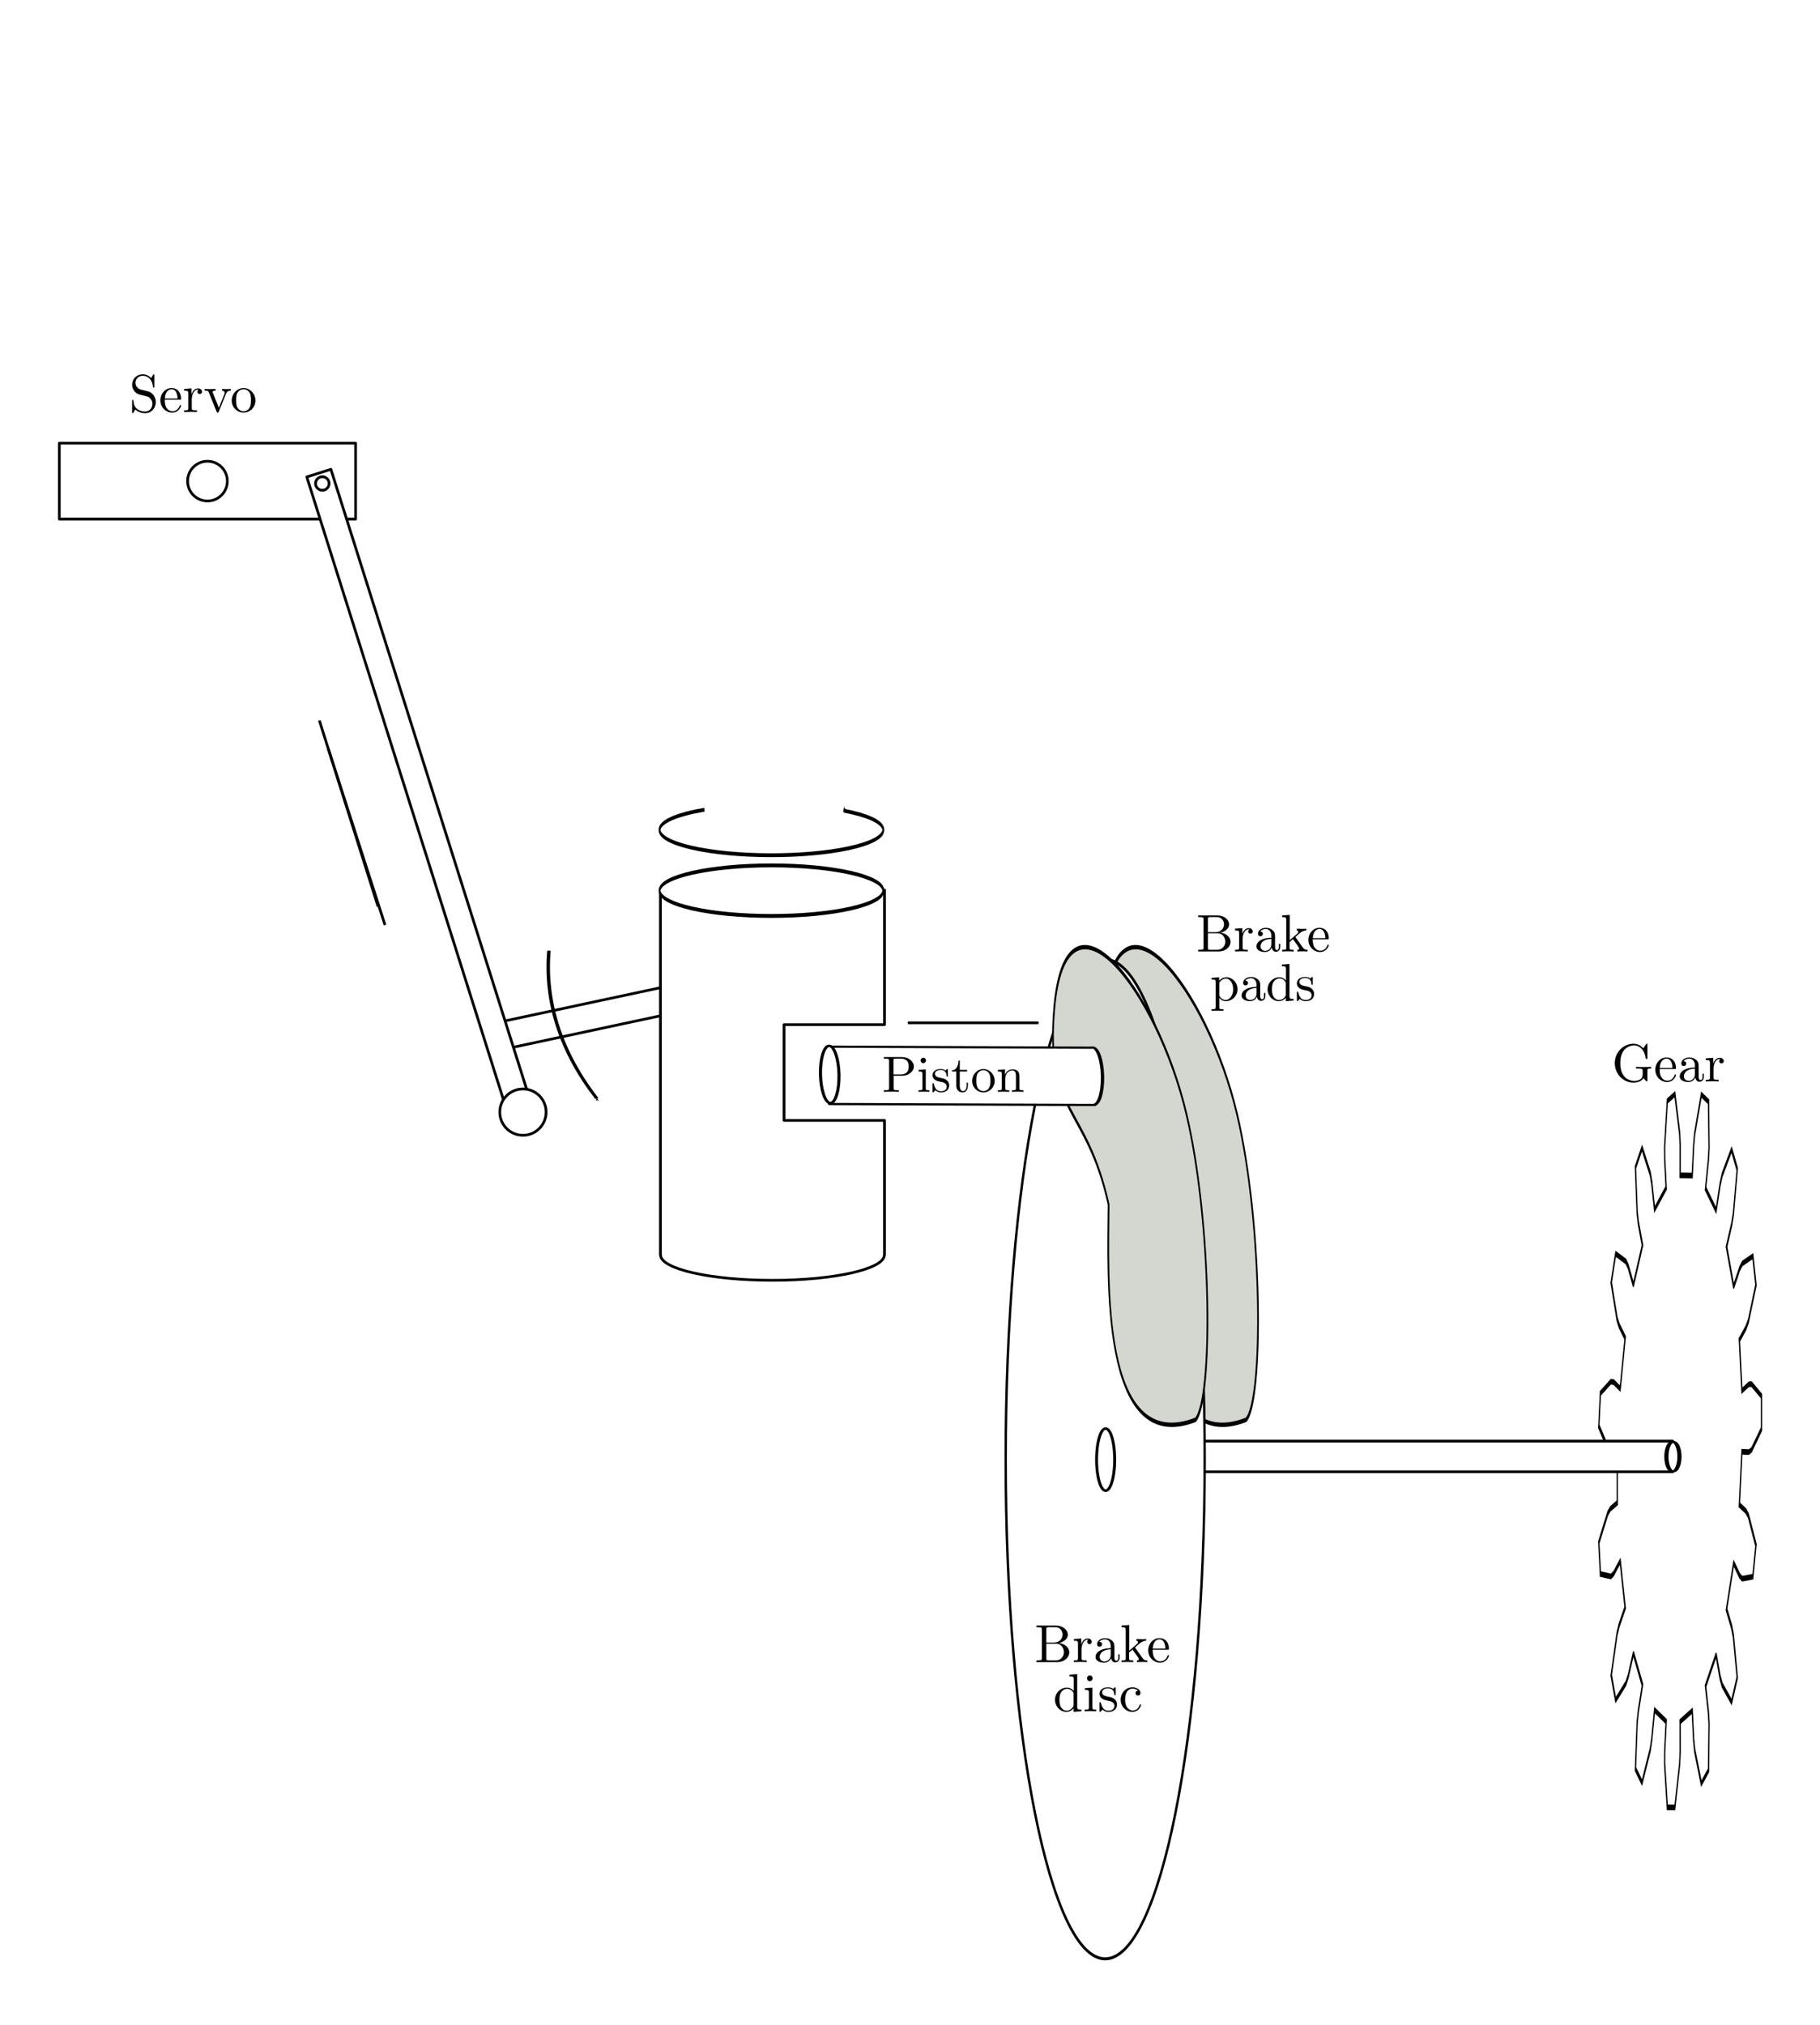 <?xml version="1.0" encoding="UTF-8" standalone="no"?>
<!-- Created with Inkscape (http://www.inkscape.org/) -->

<svg
   xmlns:dc="http://purl.org/dc/elements/1.1/"
   xmlns:cc="http://creativecommons.org/ns#"
   xmlns:rdf="http://www.w3.org/1999/02/22-rdf-syntax-ns#"
   xmlns:svg="http://www.w3.org/2000/svg"
   xmlns="http://www.w3.org/2000/svg"
   xmlns:sodipodi="http://sodipodi.sourceforge.net/DTD/sodipodi-0.dtd"
   xmlns:inkscape="http://www.inkscape.org/namespaces/inkscape"
   width="673.537"
   height="749.252"
   id="svg2"
   version="1.1"
   inkscape:version="0.48.4 r9939"
   sodipodi:docname="brakeDescription.svg">
  <sodipodi:namedview
     id="base"
     pagecolor="#ffffff"
     bordercolor="#666666"
     borderopacity="1.0"
     inkscape:pageopacity="0.0"
     inkscape:pageshadow="2"
     inkscape:zoom="0.98994949"
     inkscape:cx="604.9572"
     inkscape:cy="322.27259"
     inkscape:document-units="px"
     inkscape:current-layer="layer1"
     showgrid="false"
     inkscape:snap-center="false"
     inkscape:snap-object-midpoints="false"
     inkscape:window-width="1301"
     inkscape:window-height="744"
     inkscape:window-x="1425"
     inkscape:window-y="24"
     inkscape:window-maximized="1"
     fit-margin-top="0"
     fit-margin-left="0"
     fit-margin-right="0"
     fit-margin-bottom="0" />
  <defs
     id="defs4">
    <marker
       style="overflow:visible"
       id="Arrow1Lend"
       refX="0"
       refY="0"
       orient="auto"
       inkscape:stockid="Arrow1Lend">
      <path
         transform="matrix(-0.8,0,0,-0.8,-10,0)"
         style="fill-rule:evenodd;stroke:#000000;stroke-width:1pt"
         d="M 0,0 5,-5 -12.5,0 5,5 0,0 z"
         id="path3948"
         inkscape:connector-curvature="0" />
    </marker>
    <marker
       style="overflow:visible"
       id="Arrow1Mstart"
       refX="0"
       refY="0"
       orient="auto"
       inkscape:stockid="Arrow1Mstart">
      <path
         transform="matrix(0.4,0,0,0.4,4,0)"
         style="fill-rule:evenodd;stroke:#000000;stroke-width:1pt"
         d="M 0,0 5,-5 -12.5,0 5,5 0,0 z"
         id="path3951"
         inkscape:connector-curvature="0" />
    </marker>
    <marker
       style="overflow:visible"
       id="Arrow2Lstart"
       refX="0"
       refY="0"
       orient="auto"
       inkscape:stockid="Arrow2Lstart">
      <path
         transform="matrix(1.1,0,0,1.1,1.1,0)"
         d="M 8.719,4.034 -2.207,0.016 8.719,-4.002 c -1.745,2.372 -1.735,5.617 -6e-7,8.035 z"
         style="fill-rule:evenodd;stroke-width:0.625;stroke-linejoin:round"
         id="path3963"
         inkscape:connector-curvature="0" />
    </marker>
    <marker
       style="overflow:visible"
       id="Arrow1Mend"
       refX="0"
       refY="0"
       orient="auto"
       inkscape:stockid="Arrow1Mend">
      <path
         transform="matrix(-0.4,0,0,-0.4,-4,0)"
         style="fill-rule:evenodd;stroke:#000000;stroke-width:1pt"
         d="M 0,0 5,-5 -12.5,0 5,5 0,0 z"
         id="path3954"
         inkscape:connector-curvature="0" />
    </marker>
    <marker
       style="overflow:visible"
       id="Arrow1Lstart"
       refX="0"
       refY="0"
       orient="auto"
       inkscape:stockid="Arrow1Lstart">
      <path
         transform="matrix(0.8,0,0,0.8,10,0)"
         style="fill-rule:evenodd;stroke:#000000;stroke-width:1pt"
         d="M 0,0 5,-5 -12.5,0 5,5 0,0 z"
         id="path3945"
         inkscape:connector-curvature="0" />
    </marker>
    <marker
       style="overflow:visible"
       id="Arrow1Mstart-2"
       refX="0"
       refY="0"
       orient="auto"
       inkscape:stockid="Arrow1Mstart">
      <path
         inkscape:connector-curvature="0"
         transform="matrix(0.4,0,0,0.4,4,0)"
         style="fill-rule:evenodd;stroke:#000000;stroke-width:1pt"
         d="M 0,0 5,-5 -12.5,0 5,5 0,0 z"
         id="path3951-6" />
    </marker>
    <marker
       style="overflow:visible"
       id="Arrow1Mend-2"
       refX="0"
       refY="0"
       orient="auto"
       inkscape:stockid="Arrow1Mend">
      <path
         inkscape:connector-curvature="0"
         transform="matrix(-0.4,0,0,-0.4,-4,0)"
         style="fill-rule:evenodd;stroke:#000000;stroke-width:1pt"
         d="M 0,0 5,-5 -12.5,0 5,5 0,0 z"
         id="path3954-4" />
    </marker>
  </defs>
  <g
     id="layer1"
     inkscape:groupmode="layer"
     inkscape:label="Layer 1"
     transform="translate(51.938,-231.166)">
    <g
       id="g8479"
       transform="matrix(0.936,0,0,0.936,18.153,38.582)">
      <rect
         style="fill:none;stroke:#000000;stroke-width:1.068;stroke-linecap:butt;stroke-linejoin:round;stroke-miterlimit:4;stroke-opacity:1;stroke-dasharray:none;stroke-dashoffset:0"
         id="rect3003"
         width="117.143"
         height="30"
         x="-51.429"
         y="380.934" />
      <path
         transform="translate(-75.714,41.429)"
         sodipodi:type="arc"
         style="fill:#ffffff;fill-opacity:1;stroke:#000000;stroke-width:1.068;stroke-linecap:butt;stroke-linejoin:round;stroke-miterlimit:4;stroke-opacity:1;stroke-dasharray:none;stroke-dashoffset:0"
         id="path5159"
         sodipodi:cx="82.857147"
         sodipodi:cy="354.50504"
         sodipodi:rx="7.8571415"
         sodipodi:ry="7.8571415"
         d="m 90.714,354.505 c 0,4.339 -3.518,7.857 -7.857,7.857 -4.339,0 -7.857,-3.518 -7.857,-7.857 0,-4.339 3.518,-7.857 7.857,-7.857 4.339,0 7.857,3.518 7.857,7.857 z" />
    </g>
    <g
       id="g6445"
       inkscape:label="Gear15"
       transform="matrix(0.465,-0.205,0,2.027,569.658,767.189)">
      <path
         id="path6447"
         style="fill:none;stroke:#000000;stroke-width:1.03"
         d="m 49.551,-5.57 5.463,-0.614 2.205,0.17 7.917,2.998 0,6.032 -7.917,2.998 -2.205,0.17 -5.463,-0.614 -2.018,9.496 5.24,1.661 1.946,1.052 6.013,5.959 -2.454,5.511 -8.452,-0.482 -2.083,-0.742 -4.741,-2.783 -5.707,7.855 4.112,3.649 1.349,1.752 3.07,7.889 -4.483,4.037 -7.525,-3.878 -1.602,-1.525 -3.199,-4.471 -8.408,4.855 2.272,5.006 0.52,2.149 -0.404,8.456 -5.738,1.864 -5.297,-6.603 -0.843,-2.044 -1.104,-5.386 -9.656,1.015 0.04,5.497 -0.399,2.176 -3.809,7.559 -5.999,-0.63 -2.154,-8.187 0.062,-2.21 1.181,-5.369 -9.233,-3.001 -2.2,5.039 -1.249,1.824 -6.555,5.358 -5.224,-3.017 1.362,-8.355 0.956,-1.994 3.263,-4.424 -7.215,-6.497 -4.059,3.708 -1.883,1.159 -8.167,2.228 -3.546,-4.88 4.643,-7.079 1.684,-1.433 4.781,-2.714 -3.949,-8.87 -5.216,1.737 -2.193,0.292 -8.366,-1.286 -1.255,-5.901 7.121,-4.578 2.121,-0.624 5.472,-0.536 0,-9.708 -5.472,-0.536 -2.121,-0.624 -7.121,-4.578 1.255,-5.901 8.366,-1.286 2.193,0.292 5.216,1.737 3.949,-8.87 -4.781,-2.714 -1.684,-1.433 -4.643,-7.079 3.546,-4.88 8.167,2.228 1.883,1.159 4.059,3.708 7.215,-6.497 -3.263,-4.424 -0.956,-1.994 -1.362,-8.355 5.224,-3.017 6.555,5.358 1.249,1.824 2.2,5.039 9.233,-3.001 -1.181,-5.369 -0.062,-2.21 2.154,-8.187 5.999,-0.63 3.809,7.559 0.399,2.176 -0.04,5.497 9.656,1.015 1.104,-5.386 0.843,-2.044 5.297,-6.603 5.738,1.864 0.404,8.456 -0.52,2.149 -2.272,5.006 8.408,4.855 3.199,-4.471 1.602,-1.525 7.525,-3.878 4.483,4.037 -3.07,7.889 -1.349,1.752 -4.112,3.649 5.707,7.855 4.741,-2.783 2.083,-0.742 8.452,-0.482 2.454,5.511 -6.013,5.959 -1.946,1.052 -5.24,1.661 z"
         inkscape:connector-curvature="0" />
    </g>
    <g
       transform="matrix(-1.415,1.992,1.006,4.012,676.234,-1405.487)"
       id="g5176">
      <path
         inkscape:connector-curvature="0"
         id="path5178"
         style="fill:#d3d7cf;fill-opacity:1;fill-rule:nonzero;stroke:#000000;stroke-width:0.361;stroke-linecap:butt;stroke-linejoin:round;stroke-miterlimit:4;stroke-opacity:1;stroke-dasharray:none"
         d="m 428.999,306.02 c 3.547,4.82 13.929,16.362 -6.343,23.011 -4.269,0.371 -12.777,-11.633 -13.082,-21.695 -0.347,-11.41 11.563,-28.102 20.446,-19.887 6.863,6.348 -1.575,9.614 -1.021,18.571 z"
         sodipodi:nodetypes="ccccc" />
    </g>
    <rect
       y="764.376"
       x="359.014"
       height="11.35"
       width="208.082"
       id="rect2999"
       style="fill:#ffffff;stroke:#000000;stroke-width:1;stroke-linecap:butt;stroke-linejoin:round;stroke-miterlimit:4;stroke-opacity:1;stroke-dasharray:none;stroke-dashoffset:0" />
    <g
       id="g6496"
       transform="matrix(0.936,0,0,0.936,-13.682,38.582)">
      <rect
         style="fill:none;stroke:#000000;stroke-width:1.068;stroke-linecap:butt;stroke-linejoin:round;stroke-miterlimit:4;stroke-opacity:1;stroke-dasharray:none;stroke-dashoffset:0"
         id="rect2987"
         width="91.166"
         height="10.859"
         x="22.263"
         y="628.991"
         transform="matrix(0.978,-0.209,0.209,0.978,0,0)" />
      <rect
         style="fill:#ffffff;stroke:#000000;stroke-width:1.068;stroke-linecap:butt;stroke-linejoin:round;stroke-miterlimit:4;stroke-opacity:1;stroke-dasharray:none;stroke-dashoffset:0"
         id="rect2985"
         width="10"
         height="268.571"
         x="-42.084"
         y="400.431"
         transform="matrix(0.953,-0.301,0.301,0.953,0,0)" />
      <path
         sodipodi:type="arc"
         style="fill:#ffffff;fill-opacity:1;stroke:#000000;stroke-width:0.899;stroke-linecap:butt;stroke-linejoin:round;stroke-miterlimit:4;stroke-opacity:1;stroke-dasharray:none;stroke-dashoffset:0"
         id="path3009"
         sodipodi:cx="188.33032"
         sodipodi:cy="632.32812"
         sodipodi:rx="7.7024131"
         sodipodi:ry="7.7024131"
         d="m 196.033,632.328 c 0,4.254 -3.448,7.702 -7.702,7.702 -4.254,0 -7.702,-3.448 -7.702,-7.702 0,-4.254 3.448,-7.702 7.702,-7.702 4.254,0 7.702,3.448 7.702,7.702 z"
         transform="matrix(1.189,0,0,1.189,-58.032,-106.469)" />
    </g>
    <path
       inkscape:connector-curvature="0"
       id="path3062"
       d="m 284.062,609.61 48.286,-0.005 0,0"
       style="fill:#ffffff;stroke:#000000;stroke-width:1px;stroke-linecap:butt;stroke-linejoin:miter;stroke-opacity:1;marker-start:url(#Arrow1Mstart);marker-end:url(#Arrow1Mend)" />
    <path
       transform="matrix(0.716,0,0,0.905,46.117,492.242)"
       d="m 485.714,308.076 c 0,112.824 -23.025,204.286 -51.429,204.286 -28.403,0 -51.429,-91.462 -51.429,-204.286 0,-112.824 23.025,-204.286 51.429,-204.286 28.403,0 51.429,91.462 51.429,204.286 z"
       sodipodi:ry="204.28572"
       sodipodi:rx="51.42857"
       sodipodi:cy="308.07648"
       sodipodi:cx="434.28571"
       id="path5161"
       style="fill:#ffffff;stroke:#000000;stroke-width:1.242;stroke-linecap:butt;stroke-linejoin:round;stroke-miterlimit:4;stroke-opacity:1;stroke-dasharray:none;stroke-dashoffset:0;fill-opacity:1"
       sodipodi:type="arc" />
    <path
       sodipodi:type="arc"
       style="fill:none;stroke:#000000;stroke-width:16.626;stroke-linecap:butt;stroke-linejoin:round;stroke-miterlimit:4;stroke-opacity:1;stroke-dasharray:none;stroke-dashoffset:0"
       id="path5163"
       sodipodi:cx="434.28571"
       sodipodi:cy="308.07648"
       sodipodi:rx="51.42857"
       sodipodi:ry="204.28572"
       d="m 485.714,308.076 a 51.429,204.286 0 1 1 -102.857,0 51.429,204.286 0 1 1 102.857,0 z"
       transform="matrix(0.065,0,0,0.056,328.999,753.969)" />
    <g
       id="g110"
       transform="matrix(-1.415,1.992,1.006,4.012,657.508,-1405.487)">
      <path
         sodipodi:nodetypes="ccccc"
         d="m 428.999,306.02 c 3.547,4.82 13.929,16.362 -6.343,23.011 -4.269,0.371 -12.777,-11.633 -13.082,-21.695 -0.347,-11.41 11.563,-28.102 20.446,-19.887 6.863,6.348 -1.575,9.614 -1.021,18.571 z"
         style="fill:#d3d7cf;fill-opacity:1;fill-rule:nonzero;stroke:#000000;stroke-width:0.361;stroke-linecap:butt;stroke-linejoin:round;stroke-miterlimit:4;stroke-opacity:1;stroke-dasharray:none"
         id="path112"
         inkscape:connector-curvature="0" />
    </g>
    <g
       transform="matrix(1.852,-0.141,0.258,1.227,-460.166,-71.497)"
       id="g3157"
       style="fill:#ffffff">
      <path
         inkscape:connector-curvature="0"
         style="fill:#ffffff;stroke:#000000;stroke-width:0.658;stroke-linecap:butt;stroke-linejoin:round;stroke-miterlimit:4;stroke-opacity:1;stroke-dasharray:none;stroke-dashoffset:0"
         d="m 302.688,597.062 -2.062,17.062 52.125,6.281 0,-0.094 c 0.976,-0.254 2.163,-3.799 2.719,-8.25 0.587,-4.697 0.253,-8.625 -0.75,-8.75 -0.063,-0.008 -0.123,0.01 -0.188,0.031 L 302.688,597.062 z"
         id="rect2991" />
      <path
         sodipodi:type="arc"
         style="fill:#ffffff;fill-opacity:1;stroke:#000000;stroke-width:0.712;stroke-linecap:butt;stroke-linejoin:round;stroke-miterlimit:4;stroke-opacity:1;stroke-dasharray:none;stroke-dashoffset:0"
         id="path3136"
         sodipodi:cx="300.71429"
         sodipodi:cy="612.7193"
         sodipodi:rx="2.1428571"
         sodipodi:ry="8.5714283"
         d="m 302.857,612.719 c 0,4.734 -0.959,8.571 -2.143,8.571 -1.183,0 -2.143,-3.838 -2.143,-8.571 0,-4.734 0.959,-8.571 2.143,-8.571 1.183,0 2.143,3.838 2.143,8.571 z"
         transform="matrix(0.848,0.106,-0.124,0.992,122.869,-34.337)" />
    </g>
    <g
       id="g6491"
       transform="matrix(0.936,0,0,0.936,-13.682,38.582)">
      <path
         inkscape:connector-curvature="0"
         style="fill:#ffffff;stroke:#000000;stroke-width:1.068;stroke-linecap:butt;stroke-linejoin:round;stroke-miterlimit:4;stroke-opacity:1;stroke-dasharray:none;stroke-dashoffset:0"
         d="m 220.25,557.575 0,144.281 0.062,0 c 0,5.519 19.822,10 44.25,10 24.428,0 44.219,-4.481 44.219,-10 l 0.062,0 0,-53.219 -39.719,0 0,-37.844 39.719,0 0,-53.219 -88.594,0 z"
         id="path5785-6" />
      <path
         sodipodi:type="arc"
         style="fill:#ffffff;fill-opacity:1;stroke:#000000;stroke-width:0.761;stroke-linecap:butt;stroke-linejoin:round;stroke-miterlimit:4;stroke-opacity:1;stroke-dasharray:none;stroke-dashoffset:0"
         id="path5785"
         sodipodi:cx="417.14062"
         sodipodi:cy="438.79688"
         sodipodi:rx="44.944908"
         sodipodi:ry="4.9938788"
         d="m 462.086,438.797 c 0,2.758 -20.123,4.994 -44.945,4.994 -24.822,0 -44.945,-2.236 -44.945,-4.994 0,-2.758 20.123,-4.994 44.945,-4.994 24.822,0 44.945,2.236 44.945,4.994 z"
         transform="matrix(0.984,0,0,2.001,-146.322,-320.202)" />
      <path
         transform="matrix(0.984,0,0,2.001,-146.322,-344.202)"
         d="m 446.126,434.98 c 18.971,1.779 21.373,4.929 5.365,7.037 -16.008,2.108 -44.364,2.375 -63.335,0.596 -18.971,-1.779 -21.373,-4.929 -5.365,-7.037 2.205,-0.29 4.701,-0.552 7.439,-0.779"
         sodipodi:ry="4.9938788"
         sodipodi:rx="44.944908"
         sodipodi:cy="438.79688"
         sodipodi:cx="417.14062"
         id="path5812"
         style="fill:#ffffff;fill-opacity:1;stroke:#000000;stroke-width:0.761;stroke-linecap:butt;stroke-linejoin:round;stroke-miterlimit:4;stroke-opacity:1;stroke-dasharray:none;stroke-dashoffset:0;marker-start:url(#Arrow1Mstart)"
         sodipodi:type="arc"
         sodipodi:start="5.4132869"
         sodipodi:end="10.353639"
         sodipodi:open="true" />
    </g>
    <g
       id="g8475"
       transform="matrix(1.621,0,0,1.621,-39.553,-328.356)">
      <path
         inkscape:connector-curvature="0"
         id="path6919"
         d="m 65.281,509.658 13.385,42.426 0,0"
         style="fill:none;stroke:#000000;stroke-width:0.617px;stroke-linecap:butt;stroke-linejoin:miter;stroke-opacity:1;marker-start:url(#Arrow1Mstart-2);marker-end:none" />
      <path
         style="fill:none;stroke:#000000;stroke-width:0.617px;stroke-linecap:butt;stroke-linejoin:miter;stroke-opacity:1;marker-start:url(#Arrow1Mstart-2);marker-end:none"
         d="m 80.245,556.28 -12.955,-40.256 0,0"
         id="path8473"
         inkscape:connector-curvature="0" />
    </g>
    <path
       sodipodi:type="arc"
       style="fill:none;stroke:#000000;stroke-width:1.422;stroke-linecap:butt;stroke-linejoin:round;stroke-miterlimit:4;stroke-opacity:1;stroke-dasharray:none;stroke-dashoffset:0;marker-start:url(#Arrow1Mstart-2);marker-mid:none;marker-end:url(#Arrow1Mend-2)"
       id="path8483"
       sodipodi:cx="548.57141"
       sodipodi:cy="746.64789"
       sodipodi:rx="317.14285"
       sodipodi:ry="258.57144"
       d="m 239.819,805.733 c -9.658,-33.55 -10.994,-68.336 -3.928,-102.312"
       sodipodi:start="2.91105"
       sodipodi:end="3.309559"
       sodipodi:open="true"
       transform="matrix(0.896,-0.095,0.139,0.538,-157.933,226.92)" />
    <g
       id="g9121"
       transform="matrix(0.413,0,0,0.413,-115.596,312.918)">
      <g
         id="content"
         transform="matrix(0.962,0,0,-0.962,-168.384,561.939)"
         xml:space="preserve"
         stroke-miterlimit="10.433"
         font-style="normal"
         font-variant="normal"
         font-weight="normal"
         font-stretch="normal"
         font-size-adjust="none"
         letter-spacing="normal"
         word-spacing="normal"
         style="font-style:normal;font-variant:normal;font-weight:normal;font-stretch:normal;letter-spacing:normal;word-spacing:normal;text-anchor:start;fill:none;stroke:#000000;stroke-width:2.421;stroke-linecap:butt;stroke-linejoin:miter;stroke-miterlimit:10.433;stroke-opacity:1;stroke-dasharray:none;stroke-dashoffset:0"><path
           d="m 472.91,425.53 -6.37,1.54 c -3.1,0.75 -5.04,3.44 -5.04,6.33 0,3.49 2.69,6.53 6.58,6.53 8.31,0 9.41,-8.17 9.71,-10.42 0.04,-0.3 0.04,-0.59 0.6,-0.59 0.65,0 0.65,0.25 0.65,1.2 v 10 c 0,0.86 0,1.2 -0.55,1.2 -0.35,0 -0.41,-0.04 -0.75,-0.65 L 476,437.84 c -1.5,1.44 -3.54,3.48 -7.98,3.48 -5.53,0 -9.7,-4.39 -9.7,-9.67 0,-4.12 2.64,-7.76 6.51,-9.11 0.55,-0.2 3.1,-0.79 6.58,-1.64 1.34,-0.36 2.84,-0.7 4.23,-2.54 1.05,-1.3 1.55,-2.94 1.55,-4.58 0,-3.55 -2.48,-7.13 -6.67,-7.13 -1.45,0 -5.23,0.25 -7.88,2.69 -2.89,2.69 -3.04,5.87 -3.09,7.67 -0.05,0.5 -0.44,0.5 -0.59,0.5 -0.64,0 -0.64,-0.36 -0.64,-1.25 v -9.97 c 0,-0.84 0,-1.18 0.54,-1.18 0.35,0 0.39,0.09 0.74,0.64 0,0.04 0.15,0.2 1.79,2.84 1.55,-1.69 4.74,-3.48 9.18,-3.48 5.82,0 9.81,4.87 9.81,10.35 0,4.99 -3.28,9.07 -7.47,10.07 z"
           id="path9124"
           inkscape:connector-curvature="0"
           style="fill:#000000;stroke-width:0" /><path
           d="m 488.77,417.71 0.05,1.05 c 0.29,7.42 4.48,8.66 6.18,8.66 5.13,0 5.63,-6.72 5.63,-8.66 h -11.81 l -0.05,-1.05 h 13.91 c 1.09,0 1.23,0 1.23,1.05 0,4.92 -2.69,9.75 -8.91,9.75 -5.78,0 -10.37,-5.12 -10.37,-11.36 0,-6.67 5.23,-11.5 10.97,-11.5 6.08,0 8.31,5.53 8.31,6.47 0,0.5 -0.39,0.61 -0.64,0.61 -0.45,0 -0.55,-0.3 -0.66,-0.7 -1.73,-5.13 -6.22,-5.13 -6.72,-5.13 -2.5,0 -4.48,1.49 -5.62,3.33 -1.5,2.39 -1.5,5.69 -1.5,7.48 z"
           id="path9126"
           inkscape:connector-curvature="0"
           style="fill:#000000;stroke-width:0" /><path
           d="m 513.63,422.75 v 5.46 l -6.92,-0.54 v -1.55 c 3.48,0 3.89,-0.34 3.89,-2.78 v -13.36 c 0,-2.23 -0.55,-2.23 -3.89,-2.23 v -1.55 c 1.95,0.05 4.28,0.16 5.69,0.16 1.98,0 4.32,0 6.32,-0.16 v 1.55 h -1.04 c -3.69,0 -3.8,0.54 -3.8,2.34 v 7.67 c 0,4.92 2.09,9.36 5.89,9.36 0.34,0 0.44,0 0.55,-0.05 -0.16,-0.04 -1.16,-0.64 -1.16,-1.93 0,-1.41 1.05,-2.14 2.16,-2.14 0.89,0 2.14,0.59 2.14,2.18 0,1.6 -1.55,3.03 -3.69,3.03 -3.64,0 -5.44,-3.32 -6.14,-5.46 z"
           id="path9128"
           inkscape:connector-curvature="0"
           style="fill:#000000;stroke-width:0" /><path
           d="m 545.59,422.79 0.05,0.11 0.04,0.12 0.05,0.12 0.06,0.12 0.05,0.13 0.06,0.13 0.07,0.13 0.07,0.14 0.07,0.13 0.09,0.14 0.08,0.14 0.1,0.14 0.1,0.13 0.11,0.14 0.11,0.13 0.12,0.13 0.14,0.12 0.14,0.13 0.15,0.11 0.15,0.12 0.17,0.11 0.18,0.1 0.19,0.09 0.2,0.09 0.21,0.08 0.23,0.07 0.23,0.07 0.25,0.05 0.26,0.05 0.14,0.01 0.14,0.02 0.14,0.01 0.15,0.01 0.15,0.01 0.15,0 v 1.55 c -1.16,-0.1 -2.6,-0.14 -3.74,-0.14 -1.2,0 -3.5,0.09 -4.34,0.14 v -1.55 c 1.84,-0.05 2.39,-1.19 2.39,-2.14 0,-0.44 -0.09,-0.64 -0.3,-1.19 l -5.08,-12.7 -5.57,13.89 c -0.3,0.66 -0.3,0.75 -0.3,0.86 0,1.28 1.94,1.28 2.83,1.28 v 1.55 c -1.49,-0.05 -4.28,-0.14 -5.42,-0.14 -1.35,0 -3.35,0.04 -4.83,0.14 v -1.55 c 3.12,0 3.33,-0.3 3.98,-1.84 l 7.17,-17.67 c 0.3,-0.71 0.4,-0.96 1.05,-0.96 0.64,0 0.85,0.46 1.05,0.96 z"
           id="path9130"
           inkscape:connector-curvature="0"
           style="fill:#000000;stroke-width:0" /><path
           d="m 573.18,416.86 -0.01,0.59 -0.05,0.59 -0.07,0.58 -0.1,0.57 -0.12,0.56 -0.15,0.55 -0.17,0.54 -0.2,0.53 -0.23,0.51 -0.24,0.5 -0.27,0.49 -0.29,0.47 -0.3,0.46 -0.33,0.44 -0.35,0.43 -0.37,0.4 -0.38,0.39 -0.4,0.37 -0.42,0.35 -0.43,0.32 -0.45,0.31 -0.46,0.28 -0.47,0.26 -0.49,0.24 -0.5,0.21 -0.51,0.18 -0.52,0.16 -0.53,0.13 -0.54,0.11 -0.55,0.07 -0.55,0.05 -0.57,0.01 -0.04,-1.09 c 2.18,0 4.33,-1.1 5.62,-3.24 1.3,-2.14 1.3,-5.03 1.3,-6.92 0,-1.8 0,-4.48 -1.09,-6.67 -1.1,-2.25 -3.29,-3.69 -5.79,-3.69 h 0 c -2.14,0 -4.32,1.05 -5.67,3.33 -1.25,2.2 -1.25,5.23 -1.25,7.03 0,1.94 0,4.63 1.19,6.83 1.36,2.28 3.69,3.33 5.69,3.33 l 0.04,1.09 c -6.21,0 -11.06,-5.42 -11.06,-11.65 0,-6.43 5.19,-11.21 11.02,-11.21 6.03,0 11.06,4.88 11.06,11.21 z"
           id="path9132"
           inkscape:connector-curvature="0"
           style="fill:#000000;stroke-width:0" /></g>    </g>
    <g
       id="g10791"
       transform="translate(35.86,1.01)">
      <path
         id="path9426"
         d="m 520.422,629.038 0.024,0.044 0.028,0.044 0.032,0.044 0.032,0.048 0.04,0.048 0.036,0.048 0.04,0.052 0.044,0.048 0.044,0.052 0.044,0.052 0.091,0.103 0.095,0.099 0.099,0.099 0.048,0.044 0.048,0.048 0.048,0.044 0.044,0.04 0.048,0.04 0.044,0.04 0.044,0.032 0.044,0.032 0.04,0.032 0.036,0.024 0.036,0.024 0.036,0.02 0.028,0.012 0.032,0.012 0.012,0.004 0.012,0.004 0.012,0 0.008,0 c 0.183,0 0.183,-0.159 0.183,-0.457 v -3.442 c 0,-0.775 0.072,-0.874 1.363,-0.874 v -0.608 c -0.731,0.016 -1.824,0.056 -2.413,0.056 -0.795,0 -2.48,0 -3.192,-0.056 v 0.608 h 0.632 c 1.781,0 1.844,0.219 1.844,0.95 v 1.268 c 0,2.222 -2.516,2.397 -3.069,2.397 -1.292,0 -5.211,-0.692 -5.211,-6.59 0,-5.926 3.899,-6.578 5.088,-6.578 2.123,0 3.923,1.785 4.321,4.698 0.04,0.27 0.04,0.334 0.318,0.334 0.318,0 0.318,-0.064 0.318,-0.477 v -4.69 c 0,-0.342 0,-0.477 -0.219,-0.477 -0.08,0 -0.163,0 -0.322,0.235 l -0.99,1.467 c -0.632,-0.636 -1.701,-1.701 -3.665,-1.701 -3.681,0 -6.884,3.128 -6.884,7.19 0,4.054 3.168,7.202 6.928,7.202 1.443,0 3.025,-0.513 3.705,-1.681 z"
         inkscape:connector-curvature="0"
         style="font-style:normal;font-variant:normal;font-weight:normal;font-stretch:normal;letter-spacing:normal;word-spacing:normal;text-anchor:start;fill:#000000;stroke:#000000;stroke-width:0;stroke-linecap:butt;stroke-linejoin:miter;stroke-miterlimit:10.433;stroke-opacity:1;stroke-dasharray:none;stroke-dashoffset:0" />
      <path
         id="path9428"
         d="m 526.424,625.711 0.016,-0.417 c 0.119,-2.949 1.785,-3.442 2.46,-3.442 2.039,0 2.238,2.671 2.238,3.442 h -4.698 l -0.016,0.417 h 5.525 c 0.437,0 0.493,0 0.493,-0.417 0,-1.956 -1.069,-3.875 -3.542,-3.875 -2.297,0 -4.122,2.035 -4.122,4.515 0,2.651 2.079,4.571 4.36,4.571 2.413,0 3.303,-2.198 3.303,-2.572 0,-0.199 -0.155,-0.242 -0.254,-0.242 -0.179,0 -0.219,0.119 -0.262,0.278 -0.688,2.039 -2.472,2.039 -2.671,2.039 -0.994,0 -1.781,-0.592 -2.234,-1.324 -0.596,-0.95 -0.596,-2.262 -0.596,-2.973 z"
         inkscape:connector-curvature="0"
         style="font-style:normal;font-variant:normal;font-weight:normal;font-stretch:normal;letter-spacing:normal;word-spacing:normal;text-anchor:start;fill:#000000;stroke:#000000;stroke-width:0;stroke-linecap:butt;stroke-linejoin:miter;stroke-miterlimit:10.433;stroke-opacity:1;stroke-dasharray:none;stroke-dashoffset:0" />
      <path
         id="path9430"
         d="m 539.596,628.784 0.008,0.075 0.012,0.071 0.016,0.075 0.016,0.071 0.02,0.075 0.02,0.072 0.024,0.072 0.028,0.072 0.032,0.071 0.032,0.068 0.036,0.071 0.036,0.064 0.04,0.064 0.044,0.064 0.044,0.064 0.048,0.056 0.052,0.056 0.052,0.056 0.056,0.052 0.056,0.048 0.06,0.048 0.064,0.04 0.064,0.04 0.068,0.036 0.071,0.032 0.071,0.028 0.072,0.024 0.08,0.02 0.08,0.016 0.08,0.012 0.084,0.008 0.087,0.004 c 0.409,0 1.622,-0.282 1.622,-1.884 v -1.105 h -0.497 v 1.105 c 0,1.149 -0.493,1.268 -0.715,1.268 -0.652,0 -0.731,-0.886 -0.731,-0.986 v -3.963 c 0,-0.835 0,-1.602 -0.712,-2.337 -0.775,-0.767 -1.761,-1.085 -2.711,-1.085 -1.63,0 -2.993,0.926 -2.993,2.234 0,0.592 0.397,0.934 0.91,0.934 0.553,0 0.914,-0.397 0.914,-0.914 0,-0.235 -0.099,-0.886 -1.014,-0.914 0.537,-0.688 1.502,-0.906 2.138,-0.906 0.974,0 2.099,0.771 2.099,2.536 v 0.731 0.417 1.979 c 0,1.884 -1.423,2.552 -2.317,2.552 -0.97,0 -1.781,-0.696 -1.781,-1.681 0,-1.085 0.831,-2.735 4.098,-2.85 h 0 v -0.417 c -1.006,0.056 -2.393,0.119 -3.641,0.715 -1.483,0.672 -1.979,1.701 -1.979,2.572 0,1.602 1.92,2.099 3.168,2.099 1.308,0 2.214,-0.791 2.596,-1.721 z"
         inkscape:connector-curvature="0"
         style="font-style:normal;font-variant:normal;font-weight:normal;font-stretch:normal;letter-spacing:normal;word-spacing:normal;text-anchor:start;fill:#000000;stroke:#000000;stroke-width:0;stroke-linecap:butt;stroke-linejoin:miter;stroke-miterlimit:10.433;stroke-opacity:1;stroke-dasharray:none;stroke-dashoffset:0" />
      <path
         id="path9432"
         d="m 546.222,623.708 v -2.17 l -2.751,0.215 v 0.616 c 1.387,0 1.546,0.135 1.546,1.105 v 5.31 c 0,0.886 -0.215,0.886 -1.546,0.886 v 0.616 c 0.779,-0.02 1.701,-0.064 2.262,-0.064 0.787,0 1.721,0 2.516,0.064 v -0.616 h -0.417 c -1.467,0 -1.51,-0.215 -1.51,-0.93 v -3.049 c 0,-1.956 0.835,-3.72 2.341,-3.72 0.139,0 0.175,0 0.219,0.02 -0.06,0.016 -0.457,0.254 -0.457,0.767 0,0.56 0.413,0.851 0.855,0.851 0.354,0 0.851,-0.235 0.851,-0.867 0,-0.636 -0.612,-1.204 -1.467,-1.204 -1.447,0 -2.158,1.32 -2.441,2.17 z"
         inkscape:connector-curvature="0"
         style="font-style:normal;font-variant:normal;font-weight:normal;font-stretch:normal;letter-spacing:normal;word-spacing:normal;text-anchor:start;fill:#000000;stroke:#000000;stroke-width:0;stroke-linecap:butt;stroke-linejoin:miter;stroke-miterlimit:10.433;stroke-opacity:1;stroke-dasharray:none;stroke-dashoffset:0" />
    </g>
    <g
       id="g10878"
       transform="translate(17.173,6.061)">
      <g
         id="g10871">
        <path
           style="font-style:normal;font-variant:normal;font-weight:normal;font-stretch:normal;letter-spacing:normal;word-spacing:normal;text-anchor:start;fill:#000000;stroke:#000000;stroke-width:0;stroke-linecap:butt;stroke-linejoin:miter;stroke-miterlimit:10.433;stroke-opacity:1;stroke-dasharray:none;stroke-dashoffset:0"
           inkscape:connector-curvature="0"
           d="m 382.517,570.178 0.176,-0.039 0.172,-0.039 0.172,-0.051 0.164,-0.051 0.161,-0.055 0.157,-0.063 0.157,-0.067 0.149,-0.07 0.145,-0.074 0.141,-0.078 0.137,-0.082 0.129,-0.082 0.125,-0.09 0.121,-0.094 0.117,-0.098 0.11,-0.098 0.106,-0.102 0.098,-0.106 0.094,-0.11 0.086,-0.11 0.082,-0.114 0.074,-0.117 0.067,-0.117 0.063,-0.121 0.055,-0.125 0.047,-0.125 0.043,-0.125 0.035,-0.129 0.024,-0.133 0.02,-0.129 0.012,-0.133 0.004,-0.137 c 0,-1.695 -1.797,-3.296 -4.33,-3.296 l -0.141,0.607 c 1.899,0 2.576,1.656 2.576,2.69 0,1.249 -0.955,2.889 -3.12,2.889 h -2.827 v 0.427 h 3.664 c 1.934,0 2.752,1.817 2.752,3.12 0,1.39 -1.014,2.983 -3.022,2.983 h 0 -2.439 c -0.916,0 -0.955,-0.133 -0.955,-0.775 v -5.328 -0.427 -4.796 c 0,-0.65 0.039,-0.783 0.955,-0.783 h 2.415 l 0.141,-0.607 h -7.137 v 0.607 h 0.462 c 1.507,0 1.542,0.211 1.542,0.916 v 10.277 c 0,0.705 -0.035,0.916 -1.542,0.916 h -0.462 v 0.607 h 7.646 c 2.592,0 4.349,-1.738 4.349,-3.57 0,-1.695 -1.605,-3.159 -3.77,-3.39 z"
           id="path9867" />
        <path
           style="font-style:normal;font-variant:normal;font-weight:normal;font-stretch:normal;letter-spacing:normal;word-spacing:normal;text-anchor:start;fill:#000000;stroke:#000000;stroke-width:0;stroke-linecap:butt;stroke-linejoin:miter;stroke-miterlimit:10.433;stroke-opacity:1;stroke-dasharray:none;stroke-dashoffset:0"
           inkscape:connector-curvature="0"
           d="m 390.652,570.66 v -2.138 l -2.709,0.211 v 0.607 c 1.362,0 1.523,0.133 1.523,1.088 v 5.23 c 0,0.873 -0.215,0.873 -1.523,0.873 v 0.607 c 0.763,-0.02 1.676,-0.063 2.228,-0.063 0.775,0 1.691,0 2.474,0.063 v -0.607 h -0.407 c -1.445,0 -1.488,-0.211 -1.488,-0.916 v -3.003 c 0,-1.926 0.818,-3.664 2.306,-3.664 0.133,0 0.172,0 0.215,0.02 -0.063,0.016 -0.454,0.251 -0.454,0.756 0,0.552 0.411,0.838 0.846,0.838 0.348,0 0.838,-0.231 0.838,-0.853 0,-0.626 -0.607,-1.186 -1.445,-1.186 -1.425,0 -2.13,1.3 -2.404,2.138 z"
           id="path9869" />
        <path
           style="font-style:normal;font-variant:normal;font-weight:normal;font-stretch:normal;letter-spacing:normal;word-spacing:normal;text-anchor:start;fill:#000000;stroke:#000000;stroke-width:0;stroke-linecap:butt;stroke-linejoin:miter;stroke-miterlimit:10.433;stroke-opacity:1;stroke-dasharray:none;stroke-dashoffset:0"
           inkscape:connector-curvature="0"
           d="m 401.551,575.659 0.008,0.074 0.012,0.07 0.016,0.074 0.016,0.07 0.02,0.074 0.02,0.07 0.024,0.07 0.027,0.07 0.031,0.07 0.031,0.067 0.035,0.07 0.035,0.063 0.039,0.063 0.043,0.063 0.043,0.063 0.047,0.055 0.051,0.055 0.051,0.055 0.055,0.051 0.055,0.047 0.059,0.047 0.063,0.039 0.063,0.039 0.067,0.035 0.07,0.031 0.07,0.027 0.074,0.024 0.074,0.02 0.078,0.016 0.078,0.012 0.082,0.008 0.086,0.004 c 0.403,0 1.597,-0.278 1.597,-1.856 v -1.088 h -0.489 v 1.088 c 0,1.131 -0.485,1.249 -0.705,1.249 -0.642,0 -0.72,-0.873 -0.72,-0.971 v -3.903 c 0,-0.822 0,-1.578 -0.697,-2.302 -0.767,-0.756 -1.738,-1.069 -2.674,-1.069 -1.605,0 -2.948,0.912 -2.948,2.2 0,0.583 0.391,0.92 0.897,0.92 0.544,0 0.9,-0.391 0.9,-0.9 0,-0.231 -0.098,-0.873 -0.998,-0.9 0.529,-0.677 1.484,-0.893 2.106,-0.893 0.959,0 2.067,0.759 2.067,2.498 v 0.72 0.411 1.95 c 0,1.856 -1.402,2.513 -2.282,2.513 -0.955,0 -1.754,-0.685 -1.754,-1.656 0,-1.069 0.818,-2.693 4.036,-2.807 h 0 v -0.411 c -0.99,0.055 -2.357,0.117 -3.586,0.705 -1.46,0.662 -1.95,1.676 -1.95,2.533 0,1.578 1.891,2.067 3.12,2.067 1.292,0 2.185,-0.779 2.556,-1.695 z"
           id="path9871" />
        <path
           style="font-style:normal;font-variant:normal;font-weight:normal;font-stretch:normal;letter-spacing:normal;word-spacing:normal;text-anchor:start;fill:#000000;stroke:#000000;stroke-width:0;stroke-linecap:butt;stroke-linejoin:miter;stroke-miterlimit:10.433;stroke-opacity:1;stroke-dasharray:none;stroke-dashoffset:0"
           inkscape:connector-curvature="0"
           d="m 406.891,575.659 0,0.039 0,0.039 0,0.074 -0.004,0.07 -0.008,0.067 -0.004,0.059 -0.012,0.059 -0.012,0.051 -0.012,0.047 -0.02,0.043 -0.016,0.043 -0.024,0.035 -0.027,0.035 -0.027,0.031 -0.031,0.027 -0.035,0.024 -0.039,0.02 -0.043,0.02 -0.047,0.02 -0.051,0.012 -0.055,0.016 -0.059,0.008 -0.063,0.012 -0.07,0.004 -0.035,0.004 -0.039,0.004 -0.039,0.004 -0.039,0 -0.043,0.004 -0.043,0 -0.043,0 -0.047,0.004 -0.047,0 -0.047,0 -0.051,0 -0.051,0 -0.051,0 -0.055,0 -0.055,0 -0.059,0 -0.059,0 -0.063,0 v 0.607 c 0.65,-0.02 1.562,-0.063 2.13,-0.063 0.579,0 1.362,0.027 2.145,0.063 v -0.607 c -1.308,0 -1.523,0 -1.523,-0.873 v -2.012 l 1.249,-1.073 c 1.499,2.071 2.318,3.159 2.318,3.512 0,0.368 -0.329,0.446 -0.697,0.446 v 0.607 c 0.544,-0.02 1.695,-0.063 2.106,-0.063 0.564,0 1.131,0.027 1.695,0.063 v -0.607 c -0.724,0 -1.151,0 -1.891,-1.034 l -2.478,-3.492 c -0.02,-0.035 -0.117,-0.153 -0.117,-0.215 0,-0.07 1.382,-1.245 1.578,-1.398 1.229,-0.998 2.051,-1.034 2.459,-1.053 v -0.607 c -0.56,0.055 -0.818,0.055 -1.362,0.055 -0.705,0 -1.914,-0.035 -2.185,-0.055 v 0.607 c 0.368,0.02 0.564,0.231 0.564,0.482 0,0.391 -0.27,0.626 -0.427,0.767 l -2.752,2.376 v -9.364 l -2.811,0.215 v 0.607 c 1.366,0 1.523,0.133 1.523,1.092 z"
           id="path9873" />
        <path
           style="font-style:normal;font-variant:normal;font-weight:normal;font-stretch:normal;letter-spacing:normal;word-spacing:normal;text-anchor:start;fill:#000000;stroke:#000000;stroke-width:0;stroke-linecap:butt;stroke-linejoin:miter;stroke-miterlimit:10.433;stroke-opacity:1;stroke-dasharray:none;stroke-dashoffset:0"
           inkscape:connector-curvature="0"
           d="m 416.713,572.633 0.02,-0.411 c 0.114,-2.905 1.754,-3.39 2.419,-3.39 2.008,0 2.204,2.631 2.204,3.39 h -4.623 l -0.02,0.411 h 5.446 c 0.427,0 0.482,0 0.482,-0.411 0,-1.926 -1.053,-3.817 -3.488,-3.817 -2.263,0 -4.06,2.004 -4.06,4.447 0,2.611 2.047,4.502 4.295,4.502 2.38,0 3.253,-2.165 3.253,-2.533 0,-0.196 -0.153,-0.239 -0.251,-0.239 -0.176,0 -0.215,0.117 -0.258,0.274 -0.677,2.008 -2.435,2.008 -2.631,2.008 -0.979,0 -1.754,-0.583 -2.2,-1.304 -0.587,-0.936 -0.587,-2.228 -0.587,-2.928 z"
           id="path9875" />
      </g>
      <g
         transform="translate(-51.013,18.183)"
         id="g10865">
        <path
           style="font-style:normal;font-variant:normal;font-weight:normal;font-stretch:normal;letter-spacing:normal;word-spacing:normal;text-anchor:start;fill:#000000;stroke:#000000;stroke-width:0;stroke-linecap:butt;stroke-linejoin:miter;stroke-miterlimit:10.433;stroke-opacity:1;stroke-dasharray:none;stroke-dashoffset:0"
           inkscape:connector-curvature="0"
           d="m 433.074,569.806 v -1.284 l -2.807,0.211 v 0.607 c 1.39,0 1.523,0.117 1.523,0.971 v 9.13 c 0,0.881 -0.211,0.881 -1.523,0.881 v 0.603 c 0.666,-0.024 1.676,-0.059 2.184,-0.059 0.525,0 1.523,0.035 2.208,0.059 v -0.603 c -1.308,0 -1.523,0 -1.523,-0.881 v -3.273 -0.18 l 0.274,-0.254 c -0.274,-0.411 -0.274,-0.431 -0.274,-0.814 h 0 v -4.357 c 0.564,-0.99 1.523,-1.558 2.513,-1.558 1.425,0 2.619,1.719 2.619,3.923 0,2.361 -1.37,3.997 -2.815,3.997 -0.775,0 -1.515,-0.391 -2.044,-1.19 l -0.274,0.254 c 0.098,0.313 0.916,1.366 2.396,1.366 2.325,0 4.349,-1.91 4.349,-4.428 0,-2.478 -1.891,-4.404 -4.071,-4.404 -1.523,0 -2.345,0.853 -2.737,1.284 z"
           id="path9877" />
        <path
           style="font-style:normal;font-variant:normal;font-weight:normal;font-stretch:normal;letter-spacing:normal;word-spacing:normal;text-anchor:start;fill:#000000;stroke:#000000;stroke-width:0;stroke-linecap:butt;stroke-linejoin:miter;stroke-miterlimit:10.433;stroke-opacity:1;stroke-dasharray:none;stroke-dashoffset:0"
           inkscape:connector-curvature="0"
           d="m 447.069,575.659 0.012,0.074 0.008,0.07 0.016,0.074 0.016,0.07 0.02,0.074 0.024,0.07 0.024,0.07 0.027,0.07 0.027,0.07 0.031,0.067 0.035,0.07 0.039,0.063 0.039,0.063 0.039,0.063 0.047,0.063 0.047,0.055 0.047,0.055 0.051,0.055 0.055,0.051 0.059,0.047 0.059,0.047 0.059,0.039 0.067,0.039 0.067,0.035 0.067,0.031 0.07,0.027 0.074,0.024 0.074,0.02 0.078,0.016 0.082,0.012 0.082,0.008 0.082,0.004 c 0.407,0 1.597,-0.278 1.597,-1.856 v -1.088 h -0.489 v 1.088 c 0,1.131 -0.482,1.249 -0.701,1.249 -0.646,0 -0.724,-0.873 -0.724,-0.971 v -3.903 c 0,-0.822 0,-1.578 -0.697,-2.302 -0.763,-0.756 -1.738,-1.069 -2.674,-1.069 -1.601,0 -2.948,0.912 -2.948,2.2 0,0.583 0.391,0.92 0.9,0.92 0.544,0 0.897,-0.391 0.897,-0.9 0,-0.231 -0.098,-0.873 -0.994,-0.9 0.525,-0.677 1.48,-0.893 2.102,-0.893 0.959,0 2.067,0.759 2.067,2.498 v 0.72 0.411 1.95 c 0,1.856 -1.402,2.513 -2.282,2.513 -0.951,0 -1.754,-0.685 -1.754,-1.656 0,-1.069 0.822,-2.693 4.036,-2.807 h 0 v -0.411 c -0.99,0.055 -2.353,0.117 -3.582,0.705 -1.464,0.662 -1.954,1.676 -1.954,2.533 0,1.578 1.891,2.067 3.12,2.067 1.292,0 2.185,-0.779 2.556,-1.695 z"
           id="path9879" />
        <path
           style="font-style:normal;font-variant:normal;font-weight:normal;font-stretch:normal;letter-spacing:normal;word-spacing:normal;text-anchor:start;fill:#000000;stroke:#000000;stroke-width:0;stroke-linecap:butt;stroke-linejoin:miter;stroke-miterlimit:10.433;stroke-opacity:1;stroke-dasharray:none;stroke-dashoffset:0"
           inkscape:connector-curvature="0"
           d="m 457.757,576.07 v 1.284 l 2.866,-0.215 v -0.607 c -1.366,0 -1.519,-0.133 -1.519,-1.088 v -11.843 l -2.807,0.215 v 0.607 c 1.362,0 1.515,0.133 1.515,1.092 v 4.209 c -0.56,-0.697 -1.398,-1.202 -2.459,-1.202 l 0.082,0.427 c 0.685,0 1.503,0.294 2.11,1.167 0.211,0.333 0.211,0.376 0.211,0.724 h 0 v 4.001 c 0,0.348 0,0.391 -0.211,0.72 -0.587,0.936 -1.468,1.362 -2.306,1.362 -0.877,0 -1.582,-0.505 -2.044,-1.245 -0.509,-0.803 -0.572,-1.914 -0.572,-2.713 0,-0.72 0.039,-1.895 0.607,-2.768 0.411,-0.607 1.151,-1.249 2.204,-1.249 l -0.082,-0.427 c -2.298,0 -4.349,1.907 -4.349,4.42 0,2.478 1.914,4.412 4.138,4.412 1.245,0 2.126,-0.662 2.615,-1.284 z"
           id="path9881" />
        <path
           style="font-style:normal;font-variant:normal;font-weight:normal;font-stretch:normal;letter-spacing:normal;word-spacing:normal;text-anchor:start;fill:#000000;stroke:#000000;stroke-width:0;stroke-linecap:butt;stroke-linejoin:miter;stroke-miterlimit:10.433;stroke-opacity:1;stroke-dasharray:none;stroke-dashoffset:0"
           inkscape:connector-curvature="0"
           d="m 465.25,573.353 0.047,0.008 0.047,0.008 0.055,0.012 0.063,0.016 0.067,0.016 0.07,0.016 0.074,0.02 0.078,0.024 0.078,0.024 0.082,0.027 0.086,0.031 0.086,0.031 0.086,0.039 0.086,0.039 0.086,0.043 0.086,0.047 0.082,0.055 0.086,0.055 0.078,0.059 0.078,0.063 0.074,0.07 0.07,0.074 0.067,0.078 0.063,0.082 0.055,0.086 0.024,0.047 0.027,0.047 0.024,0.051 0.02,0.047 0.02,0.055 0.016,0.051 0.016,0.055 0.016,0.055 0.012,0.059 0.012,0.059 0.008,0.063 0.004,0.059 0.004,0.067 0,0.063 c 0,0.99 -0.685,1.773 -2.2,1.773 -1.64,0 -2.345,-1.112 -2.717,-2.768 -0.055,-0.251 -0.074,-0.333 -0.27,-0.333 -0.254,0 -0.254,0.137 -0.254,0.489 v 2.576 c 0,0.329 0,0.466 0.211,0.466 0.098,0 0.117,-0.02 0.489,-0.391 0.039,-0.039 0.039,-0.074 0.391,-0.446 0.857,0.818 1.738,0.838 2.149,0.838 2.239,0 3.136,-1.311 3.136,-2.709 0,-1.034 -0.587,-1.621 -0.818,-1.856 -0.642,-0.622 -1.409,-0.783 -2.228,-0.936 -1.088,-0.215 -2.396,-0.47 -2.396,-1.601 0,-0.681 0.505,-1.48 2.181,-1.48 2.149,0 2.247,1.754 2.282,2.361 0.024,0.176 0.196,0.176 0.239,0.176 0.251,0 0.251,-0.098 0.251,-0.47 v -1.969 c 0,-0.333 0,-0.466 -0.211,-0.466 -0.098,0 -0.137,0 -0.391,0.231 -0.059,0.082 -0.254,0.251 -0.333,0.313 -0.74,-0.544 -1.542,-0.544 -1.836,-0.544 -2.376,0 -3.116,1.304 -3.116,2.396 0,0.681 0.309,1.229 0.838,1.66 0.622,0.505 1.174,0.622 2.572,0.893 z"
           id="path9883" />
      </g>
    </g>
    <g
       transform="matrix(0.393,0,0,0.393,168.455,567.869)"
       id="g10369">
      <g
         style="font-style:normal;font-variant:normal;font-weight:normal;font-stretch:normal;letter-spacing:normal;word-spacing:normal;text-anchor:start;fill:none;stroke:#000000;stroke-width:2.546;stroke-linecap:butt;stroke-linejoin:miter;stroke-miterlimit:10.433;stroke-opacity:1;stroke-dasharray:none;stroke-dashoffset:0"
         id="g10371"
         transform="matrix(0.962,0,0,-0.962,-168.384,561.939)"
         xml:space="preserve"
         stroke-miterlimit="10.433"
         font-style="normal"
         font-variant="normal"
         font-weight="normal"
         font-stretch="normal"
         font-size-adjust="none"
         letter-spacing="normal"
         word-spacing="normal"><path
           style="fill:#000000;stroke-width:0"
           inkscape:connector-curvature="0"
           d="m 466.83,421.95 -0.15,1.28 v 13.45 c 0,1.66 0.11,2 2.43,2 h 4.44 c 7.92,0 7.92,-5.28 7.92,-7.72 0,-2.34 0,-7.73 -7.92,-7.73 h -6.87 l 0.15,-1.28 h 8.42 c 5.97,0 11.36,4.03 11.36,9.01 0,4.88 -4.93,9.27 -11.76,9.27 h -17.58 v -1.55 h 1.19 c 3.84,0 3.93,-0.54 3.93,-2.34 v -26.25 c 0,-1.8 -0.09,-2.34 -3.93,-2.34 h -1.19 v -1.55 c 1.73,0.16 5.42,0.16 7.31,0.16 1.89,0 5.64,0 7.38,-0.16 v 1.55 h -1.19 c -3.84,0 -3.94,0.54 -3.94,2.34 z"
           id="path10373" /><path
           style="fill:#000000;stroke-width:0"
           inkscape:connector-curvature="0"
           d="m 498.29,428.21 -6.97,-0.54 v -1.55 c 3.23,0 3.69,-0.3 3.69,-2.73 v -13.41 c 0,-2.23 -0.55,-2.23 -3.89,-2.23 v -1.55 c 1.59,0.05 4.28,0.16 5.48,0.16 1.75,0 3.49,-0.11 5.19,-0.16 v 1.55 c -3.3,0 -3.5,0.25 -3.5,2.18 z"
           id="path10375" /><path
           style="fill:#000000;stroke-width:0"
           inkscape:connector-curvature="0"
           d="m 498.49,436.89 0,0.14 -0.01,0.15 -0.02,0.14 -0.02,0.14 -0.04,0.13 -0.03,0.13 -0.05,0.13 -0.05,0.12 -0.05,0.12 -0.06,0.12 -0.07,0.11 -0.07,0.1 -0.07,0.1 -0.08,0.1 -0.09,0.1 -0.09,0.08 -0.09,0.09 -0.1,0.08 -0.1,0.07 -0.1,0.07 -0.11,0.07 -0.11,0.06 -0.11,0.05 -0.12,0.05 -0.12,0.04 -0.12,0.04 -0.12,0.03 -0.13,0.03 -0.12,0.02 -0.13,0.01 -0.13,0.01 -0.13,0.01 c -1.55,0 -2.64,-1.35 -2.64,-2.64 0,-1.35 1.09,-2.64 2.64,-2.64 1.39,0 2.64,1.04 2.64,2.64 z"
           id="path10377" /><path
           style="fill:#000000;stroke-width:0"
           inkscape:connector-curvature="0"
           d="m 513.63,415.87 0.11,-0.02 0.13,-0.02 0.14,-0.03 0.16,-0.04 0.17,-0.04 0.18,-0.04 0.19,-0.05 0.19,-0.06 0.21,-0.06 0.21,-0.07 0.22,-0.08 0.21,-0.08 0.23,-0.1 0.22,-0.1 0.22,-0.11 0.22,-0.12 0.21,-0.14 0.21,-0.14 0.21,-0.15 0.2,-0.16 0.19,-0.18 0.18,-0.19 0.17,-0.2 0.15,-0.21 0.15,-0.22 0.06,-0.12 0.07,-0.12 0.05,-0.13 0.06,-0.12 0.05,-0.14 0.04,-0.13 0.04,-0.14 0.04,-0.14 0.03,-0.15 0.02,-0.15 0.02,-0.16 0.02,-0.15 0.01,-0.17 0,-0.16 c 0,-2.53 -1.75,-4.53 -5.62,-4.53 -4.19,0 -5.99,2.84 -6.94,7.07 -0.14,0.64 -0.19,0.85 -0.69,0.85 -0.66,0 -0.66,-0.35 -0.66,-1.25 v -6.58 c 0,-0.84 0,-1.19 0.55,-1.19 0.25,0 0.3,0.05 1.25,1 0.09,0.1 0.09,0.19 1,1.14 2.19,-2.09 4.44,-2.14 5.49,-2.14 5.71,0 8.01,3.35 8.01,6.92 0,2.64 -1.5,4.14 -2.09,4.74 -1.64,1.59 -3.6,2 -5.69,2.39 -2.78,0.55 -6.13,1.2 -6.13,4.09 0,1.74 1.3,3.78 5.58,3.78 5.49,0 5.74,-4.48 5.83,-6.03 0.06,-0.45 0.5,-0.45 0.61,-0.45 0.64,0 0.64,0.25 0.64,1.2 v 5.03 c 0,0.85 0,1.19 -0.55,1.19 -0.25,0 -0.34,0 -1,-0.59 -0.14,-0.21 -0.64,-0.64 -0.84,-0.8 -1.89,1.39 -3.94,1.39 -4.69,1.39 -6.08,0 -7.97,-3.33 -7.97,-6.12 0,-1.74 0.8,-3.14 2.14,-4.24 1.6,-1.29 3,-1.59 6.58,-2.28 z"
           id="path10379" /><path
           style="fill:#000000;stroke-width:0"
           inkscape:connector-curvature="0"
           d="m 531.58,426.12 h 7.12 v 1.55 h -7.12 v 9.17 h -1.25 c -0.05,-4.08 -1.55,-9.42 -6.42,-9.61 v -1.11 h 4.23 v -13.75 c 0,-6.12 4.63,-6.72 6.42,-6.72 3.53,0 4.94,3.53 4.94,6.72 v 2.84 h -1.25 v -2.73 c 0,-3.69 -1.5,-5.58 -3.34,-5.58 -3.33,0 -3.33,4.53 -3.33,5.38 z"
           id="path10381" /><path
           style="fill:#000000;stroke-width:0"
           inkscape:connector-curvature="0"
           d="m 565.74,416.86 -0.02,0.59 -0.04,0.59 -0.07,0.58 -0.1,0.57 -0.12,0.56 -0.15,0.55 -0.18,0.54 -0.2,0.53 -0.22,0.51 -0.24,0.5 -0.27,0.49 -0.29,0.47 -0.31,0.46 -0.32,0.44 -0.35,0.43 -0.37,0.4 -0.38,0.39 -0.4,0.37 -0.42,0.35 -0.43,0.32 -0.45,0.31 -0.46,0.28 -0.47,0.26 -0.49,0.24 -0.5,0.21 -0.51,0.18 -0.52,0.16 -0.53,0.13 -0.54,0.11 -0.55,0.07 -0.55,0.05 -0.57,0.01 -0.04,-1.09 c 2.18,0 4.32,-1.1 5.62,-3.24 1.3,-2.14 1.3,-5.03 1.3,-6.92 0,-1.8 0,-4.48 -1.1,-6.67 -1.09,-2.25 -3.28,-3.69 -5.78,-3.69 h 0 c -2.14,0 -4.32,1.05 -5.67,3.33 -1.25,2.2 -1.25,5.23 -1.25,7.03 0,1.94 0,4.63 1.19,6.83 1.36,2.28 3.69,3.33 5.69,3.33 l 0.04,1.09 c -6.22,0 -11.06,-5.42 -11.06,-11.65 0,-6.43 5.19,-11.21 11.02,-11.21 6.03,0 11.06,4.88 11.06,11.21 z"
           id="path10383" /><path
           style="fill:#000000;stroke-width:0"
           inkscape:connector-curvature="0"
           d="m 572.71,423.34 v -13.36 c 0,-2.23 -0.55,-2.23 -3.89,-2.23 v -1.55 c 1.75,0.05 4.28,0.16 5.63,0.16 1.29,0 3.89,-0.11 5.57,-0.16 v 1.55 c -3.32,0 -3.87,0 -3.87,2.23 v 9.17 c 0,5.19 3.53,7.97 6.72,7.97 3.14,0 3.68,-2.69 3.68,-5.53 v -11.61 c 0,-2.23 -0.54,-2.23 -3.89,-2.23 v -1.55 c 1.75,0.05 4.3,0.16 5.64,0.16 1.3,0 3.88,-0.11 5.58,-0.16 v 1.55 c -2.59,0 -3.84,0 -3.89,1.5 v 9.51 c 0,4.28 0,5.83 -1.54,7.61 -0.69,0.86 -2.35,1.84 -5.22,1.84 -3.64,0 -5.99,-2.14 -7.38,-5.21 v 5.21 l -7.03,-0.54 v -1.55 c 3.48,0 3.89,-0.34 3.89,-2.78 z"
           id="path10385" /></g>    </g>
    <g
       id="g10832">
      <g
         id="g10825">
        <path
           id="path10624"
           d="m 339.946,839.078 0.179,-0.04 0.175,-0.04 0.175,-0.052 0.167,-0.052 0.163,-0.056 0.159,-0.064 0.159,-0.068 0.151,-0.071 0.147,-0.075 0.143,-0.079 0.139,-0.083 0.131,-0.083 0.127,-0.091 0.123,-0.095 0.119,-0.099 0.111,-0.099 0.107,-0.103 0.099,-0.107 0.095,-0.111 0.087,-0.111 0.083,-0.115 0.075,-0.119 0.068,-0.119 0.064,-0.123 0.056,-0.127 0.048,-0.127 0.044,-0.127 0.036,-0.131 0.024,-0.135 0.02,-0.131 0.012,-0.135 0.004,-0.139 c 0,-1.72 -1.823,-3.344 -4.392,-3.344 l -0.143,0.616 c 1.926,0 2.613,1.68 2.613,2.728 0,1.267 -0.969,2.931 -3.165,2.931 h -2.867 v 0.433 h 3.717 c 1.962,0 2.792,1.843 2.792,3.165 0,1.41 -1.029,3.026 -3.066,3.026 h 0 -2.474 c -0.929,0 -0.969,-0.135 -0.969,-0.786 v -5.405 -0.433 -4.865 c 0,-0.659 0.04,-0.794 0.969,-0.794 h 2.45 l 0.143,-0.616 h -7.239 v 0.616 h 0.469 c 1.529,0 1.565,0.214 1.565,0.929 v 10.424 c 0,0.715 -0.036,0.929 -1.565,0.929 h -0.469 v 0.616 h 7.756 c 2.629,0 4.412,-1.763 4.412,-3.622 0,-1.72 -1.628,-3.205 -3.824,-3.439 z"
           inkscape:connector-curvature="0"
           style="font-style:normal;font-variant:normal;font-weight:normal;font-stretch:normal;letter-spacing:normal;word-spacing:normal;text-anchor:start;fill:#000000;stroke:#000000;stroke-width:0;stroke-linecap:butt;stroke-linejoin:miter;stroke-miterlimit:10.433;stroke-opacity:1;stroke-dasharray:none;stroke-dashoffset:0" />
        <path
           id="path10626"
           d="m 348.199,839.566 v -2.168 l -2.748,0.214 v 0.616 c 1.382,0 1.545,0.135 1.545,1.104 v 5.306 c 0,0.886 -0.218,0.886 -1.545,0.886 v 0.616 c 0.774,-0.02 1.7,-0.064 2.26,-0.064 0.786,0 1.716,0 2.51,0.064 v -0.616 h -0.413 c -1.465,0 -1.509,-0.214 -1.509,-0.929 v -3.046 c 0,-1.954 0.83,-3.717 2.339,-3.717 0.135,0 0.175,0 0.218,0.02 -0.064,0.016 -0.461,0.254 -0.461,0.766 0,0.56 0.417,0.85 0.858,0.85 0.353,0 0.85,-0.234 0.85,-0.866 0,-0.635 -0.616,-1.203 -1.465,-1.203 -1.446,0 -2.16,1.318 -2.438,2.168 z"
           inkscape:connector-curvature="0"
           style="font-style:normal;font-variant:normal;font-weight:normal;font-stretch:normal;letter-spacing:normal;word-spacing:normal;text-anchor:start;fill:#000000;stroke:#000000;stroke-width:0;stroke-linecap:butt;stroke-linejoin:miter;stroke-miterlimit:10.433;stroke-opacity:1;stroke-dasharray:none;stroke-dashoffset:0" />
        <path
           id="path10628"
           d="m 359.254,844.637 0.008,0.075 0.012,0.071 0.016,0.075 0.016,0.071 0.02,0.075 0.02,0.071 0.024,0.071 0.028,0.071 0.032,0.071 0.032,0.068 0.036,0.071 0.036,0.064 0.04,0.064 0.044,0.064 0.044,0.064 0.048,0.056 0.052,0.056 0.052,0.056 0.056,0.052 0.056,0.048 0.06,0.048 0.064,0.04 0.064,0.04 0.068,0.036 0.071,0.032 0.071,0.028 0.075,0.024 0.075,0.02 0.079,0.016 0.079,0.012 0.083,0.008 0.087,0.004 c 0.409,0 1.62,-0.282 1.62,-1.882 v -1.104 h -0.496 v 1.104 c 0,1.148 -0.492,1.267 -0.715,1.267 -0.651,0 -0.731,-0.886 -0.731,-0.985 v -3.959 c 0,-0.834 0,-1.6 -0.707,-2.335 -0.778,-0.766 -1.763,-1.084 -2.712,-1.084 -1.628,0 -2.99,0.925 -2.99,2.232 0,0.592 0.397,0.933 0.909,0.933 0.552,0 0.913,-0.397 0.913,-0.913 0,-0.234 -0.099,-0.886 -1.013,-0.913 0.536,-0.687 1.505,-0.905 2.136,-0.905 0.973,0 2.097,0.77 2.097,2.534 v 0.731 0.417 1.978 c 0,1.882 -1.422,2.55 -2.315,2.55 -0.969,0 -1.779,-0.695 -1.779,-1.68 0,-1.084 0.83,-2.732 4.094,-2.847 h 0 v -0.417 c -1.005,0.056 -2.391,0.119 -3.638,0.715 -1.481,0.671 -1.978,1.7 -1.978,2.569 0,1.6 1.918,2.097 3.165,2.097 1.31,0 2.216,-0.79 2.593,-1.72 z"
           inkscape:connector-curvature="0"
           style="font-style:normal;font-variant:normal;font-weight:normal;font-stretch:normal;letter-spacing:normal;word-spacing:normal;text-anchor:start;fill:#000000;stroke:#000000;stroke-width:0;stroke-linecap:butt;stroke-linejoin:miter;stroke-miterlimit:10.433;stroke-opacity:1;stroke-dasharray:none;stroke-dashoffset:0" />
        <path
           id="path10630"
           d="m 364.671,844.637 0,0.04 0,0.04 0,0.075 -0.004,0.071 -0.008,0.068 -0.004,0.06 -0.012,0.06 -0.012,0.052 -0.012,0.048 -0.02,0.044 -0.016,0.044 -0.024,0.036 -0.028,0.036 -0.028,0.032 -0.032,0.028 -0.036,0.024 -0.04,0.02 -0.044,0.02 -0.048,0.02 -0.052,0.012 -0.056,0.016 -0.06,0.008 -0.064,0.012 -0.071,0.004 -0.036,0.004 -0.04,0.004 -0.04,0.004 -0.04,0 -0.044,0.004 -0.044,0 -0.044,0 -0.048,0.004 -0.048,0 -0.048,0 -0.052,0 -0.052,0 -0.052,0 -0.056,0 -0.056,0 -0.06,0 -0.06,0 -0.064,0 v 0.616 c 0.659,-0.02 1.585,-0.064 2.16,-0.064 0.588,0 1.382,0.028 2.176,0.064 v -0.616 c -1.326,0 -1.545,0 -1.545,-0.886 v -2.041 l 1.267,-1.088 c 1.521,2.101 2.351,3.205 2.351,3.562 0,0.373 -0.334,0.453 -0.707,0.453 v 0.616 c 0.552,-0.02 1.72,-0.064 2.136,-0.064 0.572,0 1.148,0.028 1.72,0.064 v -0.616 c -0.735,0 -1.168,0 -1.918,-1.048 l -2.514,-3.542 c -0.02,-0.036 -0.119,-0.155 -0.119,-0.218 0,-0.071 1.402,-1.263 1.6,-1.418 1.247,-1.013 2.081,-1.048 2.494,-1.068 v -0.616 c -0.568,0.056 -0.83,0.056 -1.382,0.056 -0.715,0 -1.942,-0.036 -2.216,-0.056 v 0.616 c 0.373,0.02 0.572,0.234 0.572,0.488 0,0.397 -0.274,0.635 -0.433,0.778 l -2.792,2.411 v -9.499 l -2.851,0.218 v 0.616 c 1.386,0 1.545,0.135 1.545,1.108 z"
           inkscape:connector-curvature="0"
           style="font-style:normal;font-variant:normal;font-weight:normal;font-stretch:normal;letter-spacing:normal;word-spacing:normal;text-anchor:start;fill:#000000;stroke:#000000;stroke-width:0;stroke-linecap:butt;stroke-linejoin:miter;stroke-miterlimit:10.433;stroke-opacity:1;stroke-dasharray:none;stroke-dashoffset:0" />
        <path
           id="path10632"
           d="m 374.635,841.568 0.02,-0.417 c 0.115,-2.947 1.779,-3.439 2.454,-3.439 2.037,0 2.236,2.669 2.236,3.439 h -4.69 l -0.02,0.417 h 5.524 c 0.433,0 0.488,0 0.488,-0.417 0,-1.954 -1.068,-3.872 -3.538,-3.872 -2.295,0 -4.118,2.033 -4.118,4.511 0,2.649 2.077,4.567 4.356,4.567 2.414,0 3.3,-2.196 3.3,-2.569 0,-0.199 -0.155,-0.242 -0.254,-0.242 -0.179,0 -0.218,0.119 -0.262,0.278 -0.687,2.037 -2.47,2.037 -2.669,2.037 -0.993,0 -1.779,-0.592 -2.232,-1.322 -0.596,-0.949 -0.596,-2.26 -0.596,-2.97 z"
           inkscape:connector-curvature="0"
           style="font-style:normal;font-variant:normal;font-weight:normal;font-stretch:normal;letter-spacing:normal;word-spacing:normal;text-anchor:start;fill:#000000;stroke:#000000;stroke-width:0;stroke-linecap:butt;stroke-linejoin:miter;stroke-miterlimit:10.433;stroke-opacity:1;stroke-dasharray:none;stroke-dashoffset:0" />
      </g>
      <g
         transform="translate(-50.003,18.183)"
         id="g10818">
        <path
           id="path10634"
           d="m 395.352,845.054 v 1.303 l 2.903,-0.218 v -0.616 c -1.382,0 -1.541,-0.135 -1.541,-1.104 v -12.013 l -2.847,0.218 v 0.616 c 1.386,0 1.541,0.135 1.541,1.108 v 4.269 c -0.572,-0.707 -1.422,-1.219 -2.494,-1.219 l 0.079,0.433 c 0.695,0 1.525,0.298 2.14,1.183 0.218,0.338 0.218,0.381 0.218,0.735 h 0 v 4.059 c 0,0.353 0,0.397 -0.218,0.731 -0.596,0.949 -1.489,1.382 -2.339,1.382 -0.886,0 -1.6,-0.512 -2.073,-1.263 -0.512,-0.814 -0.576,-1.942 -0.576,-2.752 0,-0.731 0.036,-1.922 0.612,-2.808 0.417,-0.616 1.168,-1.267 2.236,-1.267 l -0.079,-0.433 c -2.335,0 -4.412,1.934 -4.412,4.483 0,2.514 1.942,4.476 4.194,4.476 1.267,0 2.16,-0.671 2.657,-1.303 z"
           inkscape:connector-curvature="0"
           style="font-style:normal;font-variant:normal;font-weight:normal;font-stretch:normal;letter-spacing:normal;word-spacing:normal;text-anchor:start;fill:#000000;stroke:#000000;stroke-width:0;stroke-linecap:butt;stroke-linejoin:miter;stroke-miterlimit:10.433;stroke-opacity:1;stroke-dasharray:none;stroke-dashoffset:0" />
        <path
           id="path10636"
           d="m 402.338,837.398 -2.768,0.214 v 0.616 c 1.287,0 1.465,0.119 1.465,1.084 v 5.325 c 0,0.886 -0.218,0.886 -1.545,0.886 v 0.616 c 0.631,-0.02 1.7,-0.064 2.176,-0.064 0.695,0 1.386,0.044 2.061,0.064 v -0.616 c -1.307,0 -1.39,-0.099 -1.39,-0.866 z"
           inkscape:connector-curvature="0"
           style="font-style:normal;font-variant:normal;font-weight:normal;font-stretch:normal;letter-spacing:normal;word-spacing:normal;text-anchor:start;fill:#000000;stroke:#000000;stroke-width:0;stroke-linecap:butt;stroke-linejoin:miter;stroke-miterlimit:10.433;stroke-opacity:1;stroke-dasharray:none;stroke-dashoffset:0" />
        <path
           id="path10638"
           d="m 402.421,833.951 -0.004,-0.056 -0.004,-0.06 -0.008,-0.056 -0.008,-0.056 -0.012,-0.052 -0.016,-0.052 -0.016,-0.052 -0.02,-0.048 -0.024,-0.048 -0.024,-0.048 -0.024,-0.044 -0.028,-0.04 -0.032,-0.04 -0.032,-0.04 -0.032,-0.04 -0.036,-0.032 -0.04,-0.036 -0.036,-0.032 -0.04,-0.028 -0.044,-0.028 -0.044,-0.028 -0.044,-0.024 -0.044,-0.02 -0.048,-0.02 -0.044,-0.016 -0.052,-0.016 -0.048,-0.012 -0.048,-0.012 -0.052,-0.008 -0.052,-0.004 -0.052,-0.004 -0.052,-0.004 c -0.612,0 -1.048,0.536 -1.048,1.048 0,0.536 0.437,1.048 1.048,1.048 0.556,0 1.052,-0.413 1.052,-1.048 z"
           inkscape:connector-curvature="0"
           style="font-style:normal;font-variant:normal;font-weight:normal;font-stretch:normal;letter-spacing:normal;word-spacing:normal;text-anchor:start;fill:#000000;stroke:#000000;stroke-width:0;stroke-linecap:butt;stroke-linejoin:miter;stroke-miterlimit:10.433;stroke-opacity:1;stroke-dasharray:none;stroke-dashoffset:0" />
        <path
           id="path10640"
           d="m 408.43,842.298 0.048,0.008 0.048,0.008 0.06,0.012 0.06,0.016 0.068,0.016 0.071,0.016 0.075,0.02 0.079,0.024 0.079,0.024 0.083,0.028 0.087,0.032 0.087,0.032 0.087,0.04 0.087,0.04 0.087,0.044 0.087,0.048 0.083,0.056 0.087,0.056 0.079,0.06 0.079,0.064 0.075,0.071 0.071,0.075 0.068,0.079 0.064,0.083 0.056,0.087 0.028,0.048 0.024,0.048 0.024,0.052 0.02,0.048 0.02,0.056 0.016,0.052 0.02,0.056 0.012,0.056 0.012,0.06 0.012,0.06 0.008,0.064 0.004,0.06 0.004,0.068 0,0.064 c 0,1.005 -0.695,1.799 -2.232,1.799 -1.664,0 -2.379,-1.128 -2.756,-2.808 -0.056,-0.254 -0.075,-0.338 -0.274,-0.338 -0.258,0 -0.258,0.139 -0.258,0.496 v 2.613 c 0,0.334 0,0.473 0.214,0.473 0.099,0 0.119,-0.02 0.496,-0.397 0.04,-0.04 0.04,-0.075 0.397,-0.453 0.87,0.83 1.763,0.85 2.18,0.85 2.272,0 3.181,-1.33 3.181,-2.748 0,-1.048 -0.596,-1.644 -0.83,-1.882 -0.651,-0.631 -1.426,-0.794 -2.26,-0.949 -1.104,-0.218 -2.43,-0.477 -2.43,-1.624 0,-0.691 0.512,-1.501 2.212,-1.501 2.18,0 2.279,1.779 2.315,2.395 0.028,0.179 0.199,0.179 0.242,0.179 0.254,0 0.254,-0.099 0.254,-0.477 v -1.998 c 0,-0.338 0,-0.473 -0.214,-0.473 -0.099,0 -0.139,0 -0.397,0.234 -0.056,0.083 -0.254,0.254 -0.338,0.318 -0.751,-0.552 -1.565,-0.552 -1.862,-0.552 -2.411,0 -3.161,1.322 -3.161,2.43 0,0.691 0.314,1.247 0.85,1.684 0.631,0.512 1.191,0.631 2.609,0.905 z"
           inkscape:connector-curvature="0"
           style="font-style:normal;font-variant:normal;font-weight:normal;font-stretch:normal;letter-spacing:normal;word-spacing:normal;text-anchor:start;fill:#000000;stroke:#000000;stroke-width:0;stroke-linecap:butt;stroke-linejoin:miter;stroke-miterlimit:10.433;stroke-opacity:1;stroke-dasharray:none;stroke-dashoffset:0" />
        <path
           id="path10642"
           d="m 414.446,841.826 0.004,-0.151 0.004,-0.143 0.004,-0.143 0.008,-0.139 0.012,-0.135 0.012,-0.135 0.012,-0.127 0.02,-0.127 0.016,-0.123 0.02,-0.119 0.024,-0.115 0.024,-0.115 0.052,-0.218 0.06,-0.203 0.068,-0.195 0.071,-0.183 0.079,-0.171 0.083,-0.159 0.087,-0.151 0.091,-0.139 0.095,-0.127 0.099,-0.119 0.103,-0.111 0.103,-0.103 0.107,-0.091 0.111,-0.083 0.107,-0.075 0.115,-0.064 0.111,-0.06 0.111,-0.052 0.111,-0.048 0.115,-0.036 0.107,-0.032 0.111,-0.024 0.107,-0.02 0.107,-0.012 0.103,-0.008 0.099,-0.004 c 0.171,0 1.422,0.02 2.117,0.735 -0.814,0.06 -0.933,0.651 -0.933,0.909 0,0.516 0.353,0.913 0.913,0.913 0.508,0 0.905,-0.342 0.905,-0.929 0,-1.346 -1.501,-2.117 -3.03,-2.117 -2.466,0 -4.293,2.133 -4.293,4.587 0,2.53 1.962,4.491 4.257,4.491 2.649,0 3.284,-2.379 3.284,-2.569 0,-0.199 -0.199,-0.199 -0.254,-0.199 -0.183,0 -0.218,0.075 -0.262,0.199 -0.572,1.835 -1.855,2.073 -2.585,2.073 -1.052,0 -2.796,-0.85 -2.796,-4.035 z"
           inkscape:connector-curvature="0"
           style="font-style:normal;font-variant:normal;font-weight:normal;font-stretch:normal;letter-spacing:normal;word-spacing:normal;text-anchor:start;fill:#000000;stroke:#000000;stroke-width:0;stroke-linecap:butt;stroke-linejoin:miter;stroke-miterlimit:10.433;stroke-opacity:1;stroke-dasharray:none;stroke-dashoffset:0" />
      </g>
    </g>
    <path
       sodipodi:type="arc"
       style="fill:#ffffff;fill-opacity:1;stroke:#000000;stroke-width:1;stroke-linecap:butt;stroke-linejoin:round;stroke-miterlimit:4;stroke-opacity:1;stroke-dasharray:none;stroke-dashoffset:0"
       id="path10891"
       sodipodi:cx="119.28571"
       sodipodi:cy="178.89462"
       sodipodi:rx="2.5"
       sodipodi:ry="2.5"
       d="m 121.786,178.895 a 2.5,2.5 0 1 1 -5,0 2.5,2.5 0 1 1 5,0 z"
       transform="translate(-51.938,231.166)" />
    <path
       sodipodi:type="arc"
       style="fill:#ffffff;fill-opacity:1;stroke:#000000;stroke-width:0.691;stroke-linecap:butt;stroke-linejoin:round;stroke-miterlimit:4;stroke-opacity:1;stroke-dasharray:none;stroke-dashoffset:0"
       id="path10895"
       sodipodi:cx="619.10712"
       sodipodi:cy="538.44818"
       sodipodi:rx="1.0714285"
       sodipodi:ry="5.8928571"
       d="m 620.179,538.448 a 1.071,5.893 0 1 1 -2.143,0 1.071,5.893 0 1 1 2.143,0 z"
       transform="matrix(2.25,0,0,0.932,-825.822,268.28)" />
  </g>
</svg>
